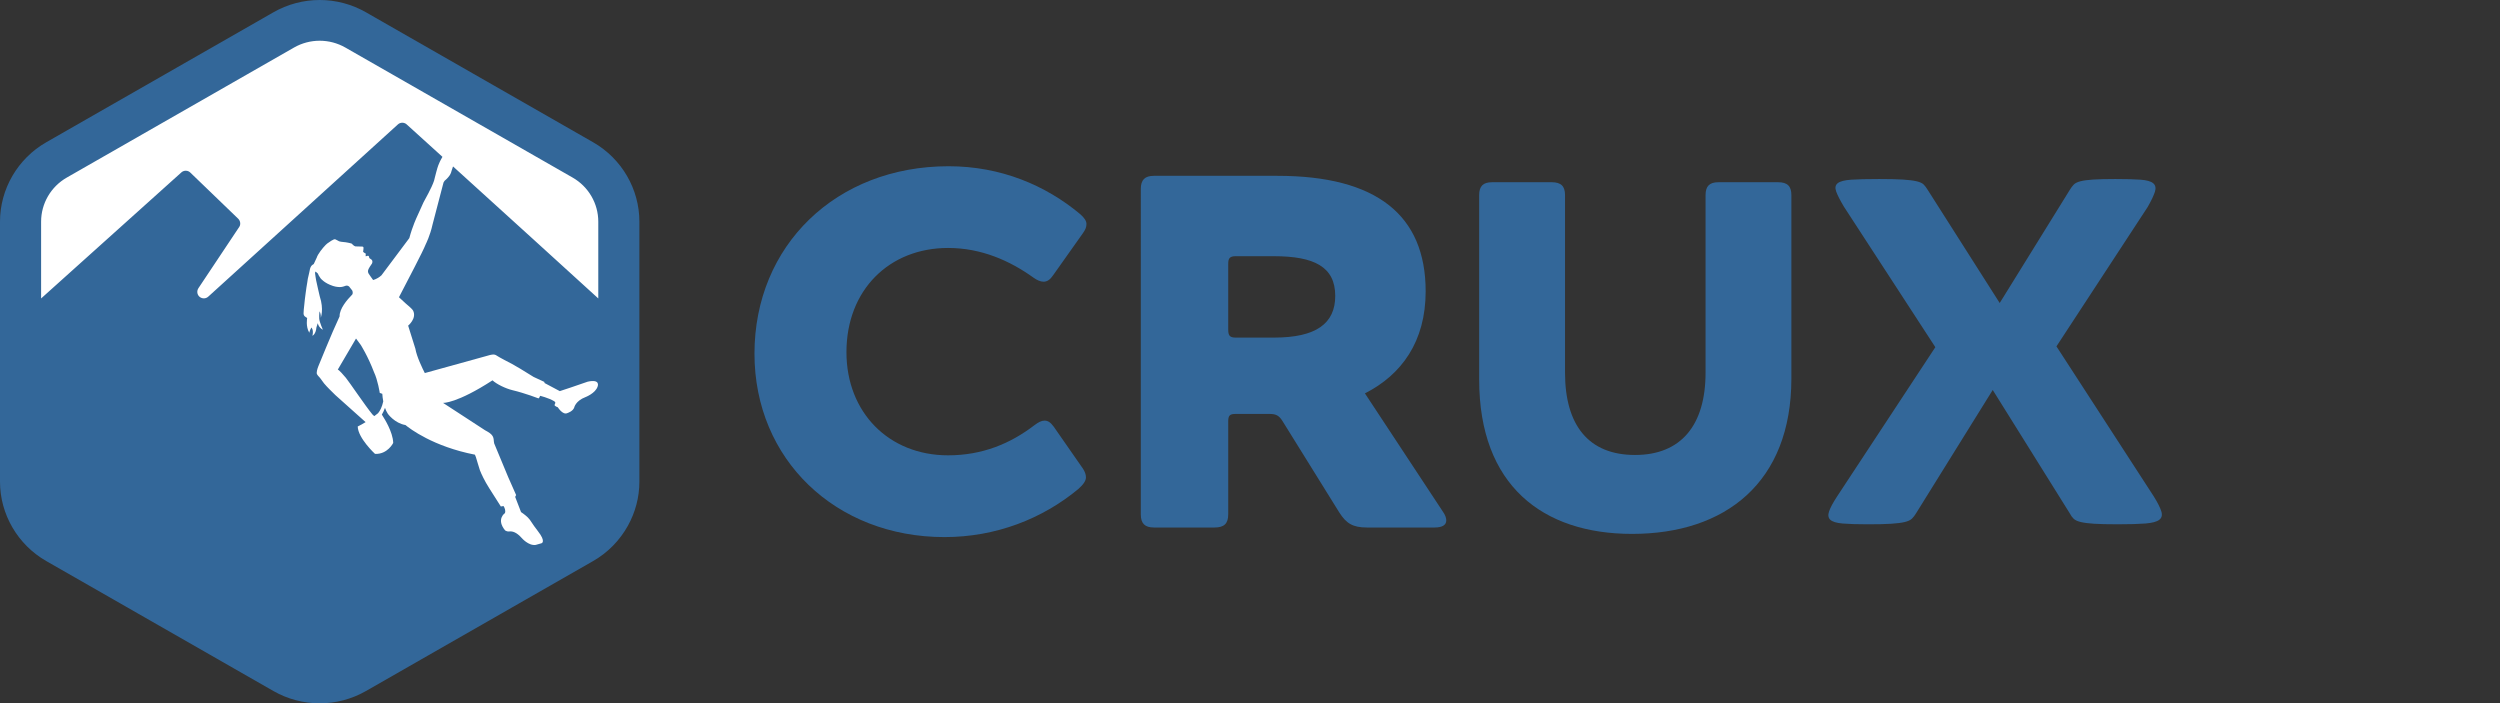 <?xml version="1.0" encoding="utf-8"?>
<!-- Generator: Adobe Illustrator 16.0.3, SVG Export Plug-In . SVG Version: 6.00 Build 0)  -->
<!DOCTYPE svg PUBLIC "-//W3C//DTD SVG 1.1//EN" "http://www.w3.org/Graphics/SVG/1.1/DTD/svg11.dtd">
<svg version="1.1" id="Layer_1" xmlns="http://www.w3.org/2000/svg" xmlns:xlink="http://www.w3.org/1999/xlink" x="0px" y="0px"
	 width="391px" height="110px" viewBox="0 0 391 110" enable-background="new 0 0 391 110" xml:space="preserve">
<rect x="0" y="0" width="391" height="110" fill="#333333" stroke="none"/>
<path fill="#336799" d="M233.35,28.5h9.334c1.465,0,2.086,0.618,2.086,2.007v27.771c0,8.252,3.699,12.88,10.951,12.88
	c7.17,0,11.029-4.628,11.029-12.88V30.507c0-1.389,0.615-2.007,2.008-2.007h9.336c1.459,0,2.078,0.618,2.078,2.007v28.695
	c0,16.274-10.336,24.298-24.916,24.298c-13.963,0-23.914-7.563-23.914-24.145V30.507C231.342,29.118,231.963,28.5,233.35,28.5"/>
<path fill="#336799" d="M208.832,46.279c0-4.557-3.303-6.209-9.584-6.209h-5.976c-0.938,0-1.177,0.322-1.177,1.184v10.287
	c0,0.947,0.239,1.26,1.177,1.26h5.976C205.842,52.801,208.832,50.598,208.832,46.279 M180.468,27.5h19.331
	c15.479,0,23.174,6.135,23.174,18.068c0,7.857-3.771,13.049-9.5,15.954l12.172,18.465c0.396,0.552,0.553,1.021,0.553,1.412
	c0,0.709-0.631,1.102-1.809,1.102h-10.604c-2.207,0-3.225-0.632-4.322-2.354l-8.886-14.303c-0.545-0.867-1.019-1.105-2.038-1.105
	h-5.268c-0.938,0-1.177,0.238-1.177,1.183v14.535c0,1.413-0.628,2.045-2.121,2.045h-9.506c-1.41,0-2.044-0.632-2.044-2.045V29.544
	C178.424,28.131,179.058,27.5,180.468,27.5"/>
<path fill="#336799" d="M169.843,74.646c0,0.562-0.399,1.121-1.199,1.84C163.057,81.12,155.782,84,147.72,84
	C130.702,84,118,71.855,118,55.317C118,38.384,130.781,26,148.355,26c8.151,0,15.173,2.96,20.613,7.514
	c0.632,0.562,0.954,1.041,0.954,1.518c0,0.477-0.156,0.875-0.555,1.437l-4.637,6.548c-0.48,0.722-0.958,1.041-1.516,1.041
	c-0.483,0-1.038-0.244-1.595-0.645c-3.674-2.635-8.147-4.633-13.338-4.633c-9.192,0-15.897,6.555-15.897,16.301
	c0,9.426,6.63,16.132,15.897,16.132c5.348,0,9.742-1.832,13.501-4.711c0.631-0.479,1.113-0.718,1.589-0.718
	c0.561,0,0.959,0.315,1.437,0.954l4.558,6.551C169.687,73.768,169.843,74.248,169.843,74.646"/>
<path fill="#336799" d="M100,34.667c0-5.104-2.771-9.861-7.231-12.414L57.231,1.92C55.036,0.664,52.535,0,50,0
	s-5.036,0.664-7.231,1.92L7.231,22.253C2.771,24.806,0,29.563,0,34.667v40.666c0,5.104,2.771,9.86,7.232,12.413l35.536,20.333
	C44.964,109.336,47.465,110,50,110s5.036-0.664,7.231-1.921l35.538-20.333c2.325-1.33,4.184-3.264,5.438-5.527
	c1.152-2.08,1.793-4.441,1.793-6.886V34.667z"/>
<path fill="#FFFFFF" d="M59.137,64.617c-0.147,0.119-0.355,0.281-0.593,0.461c-0.119-0.094-0.24-0.189-0.296-0.26
	c-1.109-1.342-3.634-5.099-4.154-5.729c-0.38-0.461-1.045-1.211-1.263-1.285c0.634-1.065,1.742-2.984,2.85-4.859
	c0.228,0.309,0.469,0.632,0.731,0.985c0,0,1.112,1.729,2.08,4.27c0.607,1.283,0.902,3.252,0.902,3.252l0.399,0.14
	c0.017,0.339,0.068,0.755,0.148,1.187C59.747,63.66,59.447,64.234,59.137,64.617 M67.649,35.119l1.717-6.572l0.164-0.264
	c0,0,0.513-0.417,0.799-0.857c0,0,0.223-0.332,0.287-0.68c0,0,0.134-0.45,0.237-0.716c7.452,6.76,18.53,16.816,22.719,20.646v-12.01
	c0-2.845-1.532-5.474-4.018-6.897L54.018,7.438C52.775,6.727,51.388,6.37,50,6.37c-1.387,0-2.774,0.356-4.017,1.067L10.447,27.771
	c-2.487,1.423-4.018,4.052-4.018,6.897v12.01C11.49,42.109,28.372,26.96,28.372,26.96c0.151-0.135,0.386-0.259,0.682-0.259
	c0.327,0,0.561,0.144,0.712,0.291l7.495,7.223c0.363,0.362,0.397,0.916,0.166,1.261l-6.398,9.603
	c-0.32,0.504-0.155,1.077,0.203,1.356c0.398,0.313,0.956,0.316,1.353-0.052l29.658-26.935c0.201-0.183,0.468-0.255,0.675-0.255
	s0.476,0.071,0.676,0.255c0,0,2.275,2.063,5.605,5.082c-0.066,0.125-0.155,0.287-0.28,0.504c0,0-0.248,0.48-0.368,0.819
	c-0.073,0.208-0.232,0.678-0.319,1.054c-0.054,0.236-0.222,0.857-0.222,0.857s-0.076,0.349-0.12,0.484
	c-0.379,1.165-1.49,3.064-1.654,3.397l-1.032,2.282c0,0-0.687,1.438-1.187,3.313c0,0-2.254,3-4.385,5.855l-0.006-0.012
	c-0.215,0.215-0.716,0.564-1.27,0.715c-0.292-0.384-0.659-0.944-0.683-0.976c-0.057-0.079-0.174-0.299-0.097-0.582
	c0.078-0.283,0.489-0.855,0.489-0.855c0.196-0.201,0.227-0.528,0.121-0.684c-0.107-0.159-0.297-0.246-0.361-0.283
	c-0.061-0.036-0.117-0.167-0.108-0.261c0.009-0.095-0.158-0.164-0.158-0.164l-0.299,0.075l-0.075,0.009l0.017-0.381
	c0,0-0.011-0.092-0.141-0.107c-0.064-0.008-0.286-0.199-0.274-0.269c0.013-0.07,0.07-0.262,0.07-0.553
	c0-0.239-0.225-0.203-0.225-0.203s-0.981-0.019-1.051-0.028c-0.068-0.008-0.306-0.141-0.377-0.232
	c-0.07-0.092-0.183-0.194-0.183-0.194c-0.155-0.084-1.097-0.26-1.235-0.248c-0.137,0.011-0.734-0.094-0.79-0.144
	c-0.056-0.052-0.338-0.171-0.558-0.289c-0.22-0.117-1.053,0.513-1.258,0.655c-0.204,0.14-0.978,0.972-1.442,1.763
	c-0.098,0.166-0.164,0.324-0.217,0.485c-0.001,0.001-0.002,0-0.004,0.001l-0.453,0.969c0,0-0.187,0.097-0.281,0.188
	c-0.193,0.173-0.295,0.54-0.295,0.54s-0.214,1.09-0.351,1.588c0,0-0.129,0.939-0.209,1.324c-0.048,0.234-0.21,1.624-0.247,1.844
	c-0.037,0.219-0.131,1.248-0.131,1.248s-0.078,0.611-0.077,0.993c0.001,0.312,0.191,0.455,0.235,0.488
	c0.043,0.032,0.331,0.222,0.331,0.222s-0.261,1.33,0.337,2.31c0,0,0.025-0.307,0.326-0.822c0,0,0.389,0.343,0.158,1.289
	c0,0,0.538-0.224,0.624-1.298l0.209-0.677c0,0,0.103,0.666,0.802,1.036c0,0-0.538-1.218-0.57-1.727
	c-0.035-0.576,0.046-1.15,0.046-1.15s0.256,0.335,0.188,1.01c0,0,0.534-1.276-0.158-3.383c-0.152-0.547-0.345-1.58-0.558-2.469
	c-0.047-0.192-0.155-0.971-0.168-1.109c-0.019-0.182,0.083-0.275,0.083-0.275c0.026,0.009,0.258,0.245,0.345,0.303
	c0.079,0.19,0.212,0.462,0.449,0.777l0.047,0.046c0,0,0.552,0.686,1.824,1.105c0.011,0.005,0.032,0.014,0.038,0.017
	c0.14,0.059,0.637,0.174,1.079,0.178c0.49,0.003,0.736-0.167,0.978-0.223c0.235-0.055,0.469,0.125,0.469,0.125
	s0.242,0.307,0.509,0.644l-0.001,0.015c0,0,0.158,0.293,0.001,0.596c-0.835,0.843-2.006,2.23-1.985,3.404
	c0,0,0.005,0.008,0.005,0.009c-1.336,2.852-3.131,7.364-3.334,7.823c0,0-0.24,0.567-0.25,1.004
	c-0.024,0.321,0.315,0.554,0.523,0.819c0.127,0.162,0.475,0.671,0.625,0.849c0.559,0.66,1.112,1.177,1.778,1.836l4.718,4.22
	c-0.389,0.239-0.804,0.478-1.232,0.684c0.046,1.83,2.707,4.285,2.707,4.285c1.974,0.084,2.843-1.715,2.843-1.715
	c-0.03-1.739-1.514-4.002-1.514-4.002l-0.262-0.431c0.196-0.323,0.356-0.678,0.489-1.06c0.118,0.326,0.258,0.646,0.451,0.937
	c0,0,1.042,1.466,2.752,1.757c0.671,0.555,4.324,3.359,10.863,4.635c0.051,0.108,0.101,0.229,0.151,0.373
	c0.124,0.362,0.51,1.752,0.629,2.06c0.229,0.585,0.714,1.642,1.464,2.819l1.812,2.85l0.423-0.068
	c0.171,0.275,0.365,0.709,0.213,1.107c0,0-1.409,0.947,0.033,2.706c0,0,0.315,0.205,0.601,0.165c0.514-0.072,1.17,0.092,1.989,1.016
	c0,0,1.068,1.256,2.195,1.084l0.9-0.256c0,0,0.782-0.197-0.571-1.916c-0.956-1.214-1.097-1.666-1.558-2.117
	c-0.461-0.449-1.068-0.846-1.068-0.846l-0.916-2.373l0.148-0.289L79.472,74.6l-2.18-5.246c-0.104-0.32,0.01-0.896-0.367-1.313
	c0.002-0.002-0.167-0.198-0.317-0.298c-0.23-0.164-0.48-0.314-0.74-0.447l-6.573-4.282c0,0,2.12,0.111,7.732-3.529
	c0.642,0.6,2.056,1.285,3.127,1.541c2.005,0.481,4.07,1.285,4.07,1.285s0.156-0.08,0.244-0.403c0,0,1.244,0.282,2.227,0.851
	c0.085,0.065,0.128,0.143,0.175,0.252c0,0-0.147,0.238-0.125,0.375c0.023,0.135,0.5,0.317,0.5,0.317s0.773,1.249,1.48,0.911
	c0,0,0.888-0.277,1.083-0.879c0,0,0.203-1.032,1.759-1.625c0,0,1.556-0.592,1.898-1.644c0,0,0.531-1.226-1.546-0.771l-2.664,0.916
	l-1.702,0.562L85.16,59.9c0.003-0.127-0.029-0.172-0.029-0.172l-1.675-0.776c-0.903-0.573-3.136-1.968-4.552-2.644
	c-0.357-0.201-0.778-0.423-0.777-0.425c-0.688-0.341-0.571-0.658-1.956-0.229l-9.731,2.693c-0.387-0.757-1.268-2.572-1.475-3.811
	l-1.13-3.604c0,0,1.377-1.126,0.776-2.348c0,0-0.092-0.217-0.725-0.748c0,0-0.668-0.556-1.488-1.347
	c1.484-2.898,3.646-6.926,4.213-8.343C66.611,38.145,67.271,36.845,67.649,35.119"/>
<g>
	<path fill="#336799" d="M336.863,77.658c0.6,0.966,0.986,1.736,1.166,2.314c0.184,0.58,0.076,1.021-0.318,1.323
		c-0.396,0.304-1.117,0.497-2.16,0.58c-1.041,0.082-2.486,0.123-4.338,0.123c-1.557,0-2.779-0.028-3.674-0.082
		c-0.893-0.058-1.596-0.146-2.107-0.271c-0.514-0.123-0.885-0.295-1.115-0.517c-0.23-0.221-0.43-0.496-0.596-0.827l-12.057-19.31
		l-12.004,19.31c-0.197,0.331-0.414,0.606-0.645,0.827c-0.232,0.222-0.604,0.394-1.115,0.517c-0.514,0.123-1.225,0.213-2.135,0.271
		C294.857,81.973,293.658,82,292.17,82c-1.721,0-3.051-0.041-3.992-0.123c-0.943-0.083-1.58-0.275-1.912-0.58
		c-0.33-0.303-0.396-0.742-0.197-1.322c0.197-0.578,0.611-1.351,1.24-2.315l15.377-23.361L288.4,32.342
		c-0.596-0.993-1.002-1.785-1.217-2.377c-0.215-0.593-0.133-1.034,0.248-1.323c0.379-0.29,1.084-0.469,2.109-0.538
		c1.025-0.068,2.479-0.104,4.365-0.104c1.555,0,2.785,0.028,3.695,0.083c0.906,0.056,1.629,0.145,2.154,0.269
		c0.531,0.125,0.902,0.297,1.117,0.517c0.215,0.221,0.422,0.496,0.621,0.827l11.262,17.697l10.963-17.697
		c0.199-0.331,0.402-0.605,0.621-0.827c0.215-0.22,0.561-0.393,1.043-0.517c0.477-0.124,1.139-0.213,1.98-0.269
		c0.844-0.055,2.01-0.083,3.496-0.083c1.654,0,2.961,0.035,3.92,0.104s1.621,0.255,1.984,0.558c0.363,0.304,0.453,0.745,0.273,1.323
		c-0.184,0.579-0.555,1.364-1.115,2.357l-14.289,21.831L336.863,77.658z"/>
</g>
</svg>
